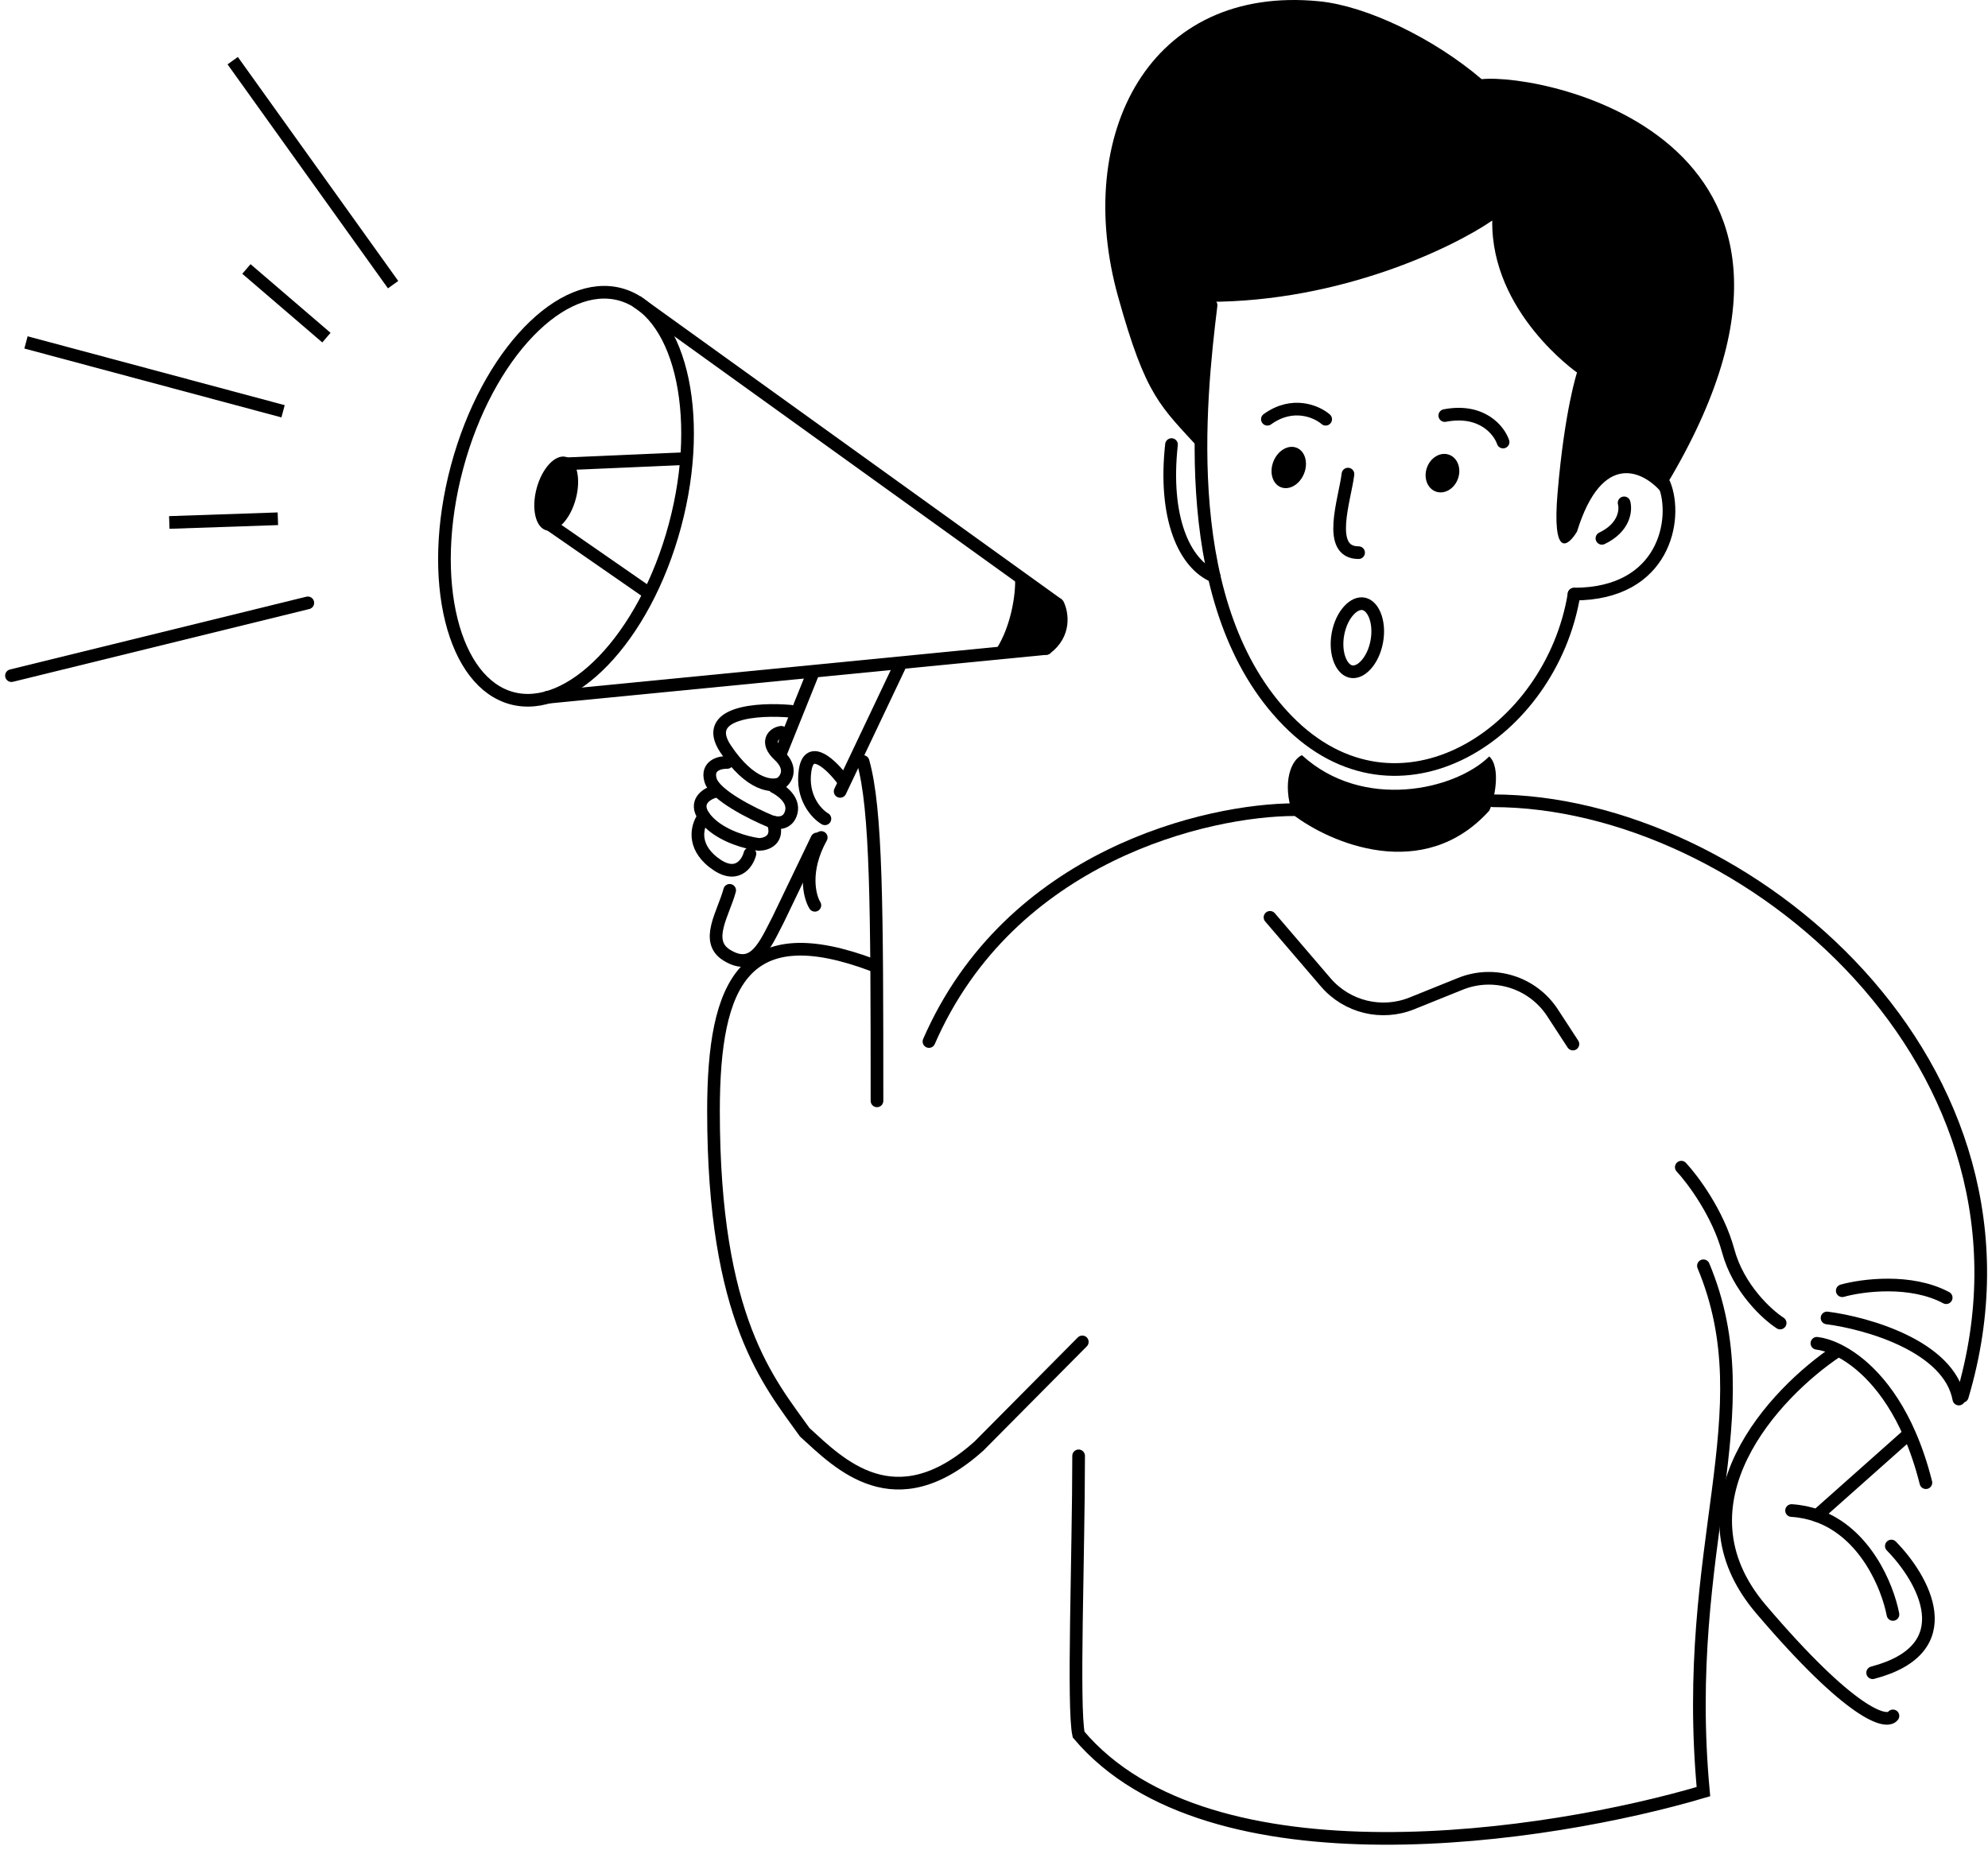 <svg width="260" height="242" viewBox="0 0 260 242" fill="none" xmlns="http://www.w3.org/2000/svg">
<path d="M247.359 202.244C251.509 206.464 256.828 215.688 244.914 218.819" stroke="black" stroke-width="1.657" stroke-linecap="round"/>
<path d="M247.569 211.194C246.861 207.497 243.954 200.526 237.68 198.287C236.649 197.919 235.527 197.679 234.309 197.602" stroke="black" stroke-width="1.657" stroke-linecap="round"/>
<path d="M240.304 176.718C232.056 182.207 218.511 196.65 230.316 210.512C242.12 224.375 246.736 225.59 247.568 224.465" stroke="black" stroke-width="1.657" stroke-linecap="round"/>
<path d="M249.557 187.657L237.623 198.265" stroke="black" stroke-width="1.657" stroke-linecap="round"/>
<path d="M237.623 175.723C238.355 175.806 239.289 176.073 240.338 176.586C243.222 177.996 246.973 181.261 249.761 187.653C250.56 189.487 251.28 191.578 251.878 193.956" stroke="black" stroke-width="1.657" stroke-linecap="round"/>
<path d="M238.949 172.409C244.166 173.072 254.917 176.121 256.187 183.017" stroke="black" stroke-width="1.657" stroke-linecap="round"/>
<path d="M240.939 168.846C243.539 168.117 249.896 167.28 254.531 169.756" stroke="black" stroke-width="1.657" stroke-linecap="round"/>
<path d="M180.069 83.88C179.833 85.198 179.282 86.292 178.627 87C177.964 87.717 177.284 87.959 176.729 87.86C176.174 87.761 175.621 87.298 175.248 86.395C174.879 85.503 174.742 84.287 174.978 82.969C175.214 81.651 175.764 80.557 176.42 79.848C177.083 79.132 177.763 78.889 178.318 78.989C178.872 79.088 179.426 79.551 179.799 80.453C180.168 81.345 180.305 82.562 180.069 83.88Z" stroke="black" stroke-width="1.657"/>
<path d="M1.5 88.384L40.258 78.864M30.434 7.936L51.411 37.237L30.434 7.936ZM32.228 35.186L42.691 44.167L32.228 35.186ZM3.399 44.793C16.529 48.311 23.891 50.283 37.021 53.802L3.399 44.793ZM22.141 68.347L36.342 67.862L22.141 68.347Z" stroke="black" stroke-width="1.657" stroke-linecap="round"/>
<path d="M88.275 68.736C86.29 76.143 82.842 82.364 78.914 86.44C74.962 90.541 70.678 92.335 66.947 91.335C63.216 90.335 60.403 86.64 59.031 81.113C57.667 75.618 57.792 68.507 59.776 61.1C61.761 53.694 65.209 47.473 69.137 43.397C73.089 39.296 77.373 37.502 81.104 38.502C84.835 39.501 87.648 43.197 89.02 48.724C90.383 54.219 90.259 61.33 88.275 68.736Z" stroke="black" stroke-width="1.657"/>
<path d="M71.456 69.378C72.871 69.757 74.594 67.914 75.305 65.261C76.016 62.608 75.445 60.151 74.03 59.772C72.616 59.392 70.893 61.236 70.182 63.888C69.471 66.541 70.042 68.999 71.456 69.378Z" fill="black"/>
<path d="M131.335 85.422C133.183 82.623 133.793 77.958 133.866 75.976L138.357 79.067C139.755 82.05 137.91 84.153 136.813 84.831L131.335 85.422Z" fill="black"/>
<path d="M71.609 91.212L136.81 84.831M138.354 79.067L83.256 39.422L138.354 79.067Z" stroke="black" stroke-width="1.657" stroke-linecap="round"/>
<path d="M71.555 68.374L84.868 77.604M73.614 60.689L89.587 59.993L73.614 60.689Z" stroke="black" stroke-width="1.657" stroke-linecap="round"/>
<path d="M141.548 175.54L128.044 189.155C117.009 199.057 109.724 191.441 105.248 187.367C100.607 180.833 93.314 172.672 93.314 145.363C93.314 128.291 97.458 119.973 114.199 126.271" stroke="black" stroke-width="1.657" stroke-linecap="round"/>
<path d="M138.357 79.067C138.914 80.189 139.386 82.912 136.812 84.831" stroke="black" stroke-width="1.657" stroke-linecap="round"/>
<path d="M133.586 75.73C133.672 77.755 133.076 82.114 131.012 85.336" stroke="black" stroke-width="1.657" stroke-linecap="round"/>
<path d="M169.396 105.915C157.959 105.915 132.102 111.882 121.494 136.247" stroke="black" stroke-width="1.657" stroke-linecap="round"/>
<path d="M92.061 106.816C91.305 107.785 90.485 110.155 92.759 112.335C92.927 112.496 93.112 112.657 93.316 112.815C96.269 115.117 97.722 113.023 98.079 111.689" stroke="black" stroke-width="1.657" stroke-linecap="round"/>
<path d="M101.083 107.534C101.973 109.845 100.244 110.45 99.268 110.463C99.037 110.436 98.758 110.393 98.446 110.33C96.736 109.987 94.008 109.074 92.407 107.252C92.275 107.102 92.162 106.957 92.064 106.817C90.755 104.935 92.353 103.876 93.394 103.57" stroke="black" stroke-width="1.657" stroke-linecap="round"/>
<path d="M95.105 99.739C94.141 99.709 92.357 100.135 92.935 102.074C93.514 104.014 98.396 106.455 100.766 107.433C100.869 107.472 100.974 107.506 101.081 107.534C102.051 107.79 103.131 107.57 103.479 106.272C103.97 104.438 101.789 103.188 101.283 102.939" stroke="black" stroke-width="1.657" stroke-linecap="round"/>
<path d="M102.17 95.796C101.163 95.926 100.01 97.07 101.878 98.806C103.747 100.543 102.803 101.972 102.098 102.469C101.044 102.987 98.128 102.812 94.897 97.966C91.665 93.119 99.234 92.664 103.422 93.043" stroke="black" stroke-width="1.657" stroke-linecap="round"/>
<path d="M110.262 102.084C108.834 100.157 105.841 97.193 105.299 100.755C104.757 104.315 106.798 106.476 107.886 107.11" stroke="black" stroke-width="1.657" stroke-linecap="round"/>
<path d="M106.573 118.426C105.855 117.262 105.017 113.857 107.405 109.555" stroke="black" stroke-width="1.657" stroke-linecap="round"/>
<path d="M106.274 88.146L102.162 98.37" stroke="black" stroke-width="1.657" stroke-linecap="round"/>
<path d="M109.878 103.525L117.756 86.932" stroke="black" stroke-width="1.657" stroke-linecap="round"/>
<path d="M95.43 116.469C94.615 119.511 92.102 123.128 95.046 124.947C98.642 127.167 100.012 123.703 101.8 120.235L106.841 109.746" stroke="black" stroke-width="1.657" stroke-linecap="round"/>
<path d="M112.874 99.616C114.642 105.859 114.697 118.647 114.697 144.007" stroke="black" stroke-width="1.657" stroke-linecap="round"/>
<path d="M222.781 165.585C230.885 184.977 219.78 202.05 222.781 234.371C202.67 240.338 158.172 247.2 141.067 226.912C140.293 223.376 141.067 203.376 141.067 190.447" stroke="black" stroke-width="1.657" stroke-linecap="round"/>
<path d="M205.712 136.578L203.05 132.492C200.455 128.51 195.406 126.92 190.998 128.698L184.654 131.256C180.697 132.852 176.162 131.745 173.384 128.505L166.098 120.003" stroke="black" stroke-width="1.657" stroke-linecap="round"/>
<path d="M169.079 106.55C167.587 102.24 168.946 99.34 170.272 98.788C178.228 106.081 190.295 103.373 194.77 98.953C196.362 100.412 195.433 104.726 194.77 106.052C186.151 115.6 173.886 110.251 169.079 106.55Z" fill="black"/>
<path d="M146.224 38.792C149.87 51.886 151.693 53.047 156.997 58.848C156.997 53.115 157.982 43.492 157.982 39.484C175.349 39.484 190.006 32.395 195.164 28.85C194.979 40.871 206.249 48.731 206.249 48.731C206.249 48.731 204.632 53.586 203.708 64.452C202.969 73.144 205.094 71.465 206.249 69.538C209.574 58.811 215.025 61.678 217.334 64.452C245.673 18.405 202.092 9.508 193.778 10.355C187.497 4.992 178.736 0.789 172.578 0.173C150.367 -2.051 140.311 17.56 146.224 38.792Z" fill="black"/>
<path d="M205.863 77.734C202.88 95.948 182.855 109.046 168.404 94.291C153.953 79.536 156.845 52.528 158.389 39.925" stroke="black" stroke-width="1.657" stroke-linecap="round"/>
<path d="M217.661 63.324C219.484 67.799 217.773 77.716 205.859 77.716" stroke="black" stroke-width="1.657" stroke-linecap="round"/>
<path d="M212.408 65.781C212.672 66.739 212.461 69.008 209.508 70.422" stroke="black" stroke-width="1.657" stroke-linecap="round"/>
<path d="M158.789 75.395C154.901 73.774 152.159 67.771 153.214 58.157" stroke="black" stroke-width="1.657" stroke-linecap="round"/>
<path d="M167.513 63.734C166.408 63.29 165.977 61.776 166.549 60.352C167.121 58.928 168.48 58.133 169.585 58.577C170.689 59.021 171.12 60.535 170.548 61.959C169.976 63.383 168.617 64.178 167.513 63.734Z" fill="black"/>
<path d="M187.789 64.306C186.668 63.904 186.146 62.5 186.623 61.169C187.099 59.838 188.394 59.084 189.514 59.485C190.635 59.886 191.157 61.291 190.68 62.622C190.204 63.953 188.909 64.707 187.789 64.306Z" fill="black"/>
<path d="M196.58 57.826C196.056 56.285 193.799 53.436 188.955 54.36" stroke="black" stroke-width="1.657" stroke-linecap="round"/>
<path d="M173.378 54.842C172.223 53.842 169.081 52.441 165.754 54.842" stroke="black" stroke-width="1.657" stroke-linecap="round"/>
<path d="M176.293 62.019C175.907 65.292 173.374 72.296 177.683 72.296" stroke="black" stroke-width="1.657" stroke-linecap="round"/>
<path d="M195.25 104.754C228.234 104.754 269.506 139.396 256.64 182.657" stroke="black" stroke-width="1.657" stroke-linecap="round"/>
<path d="M219.888 152.684C221.379 154.287 224.694 158.718 226.02 163.624C227.346 168.53 231.103 171.967 232.816 173.072" stroke="black" stroke-width="1.657" stroke-linecap="round"/>
</svg>
